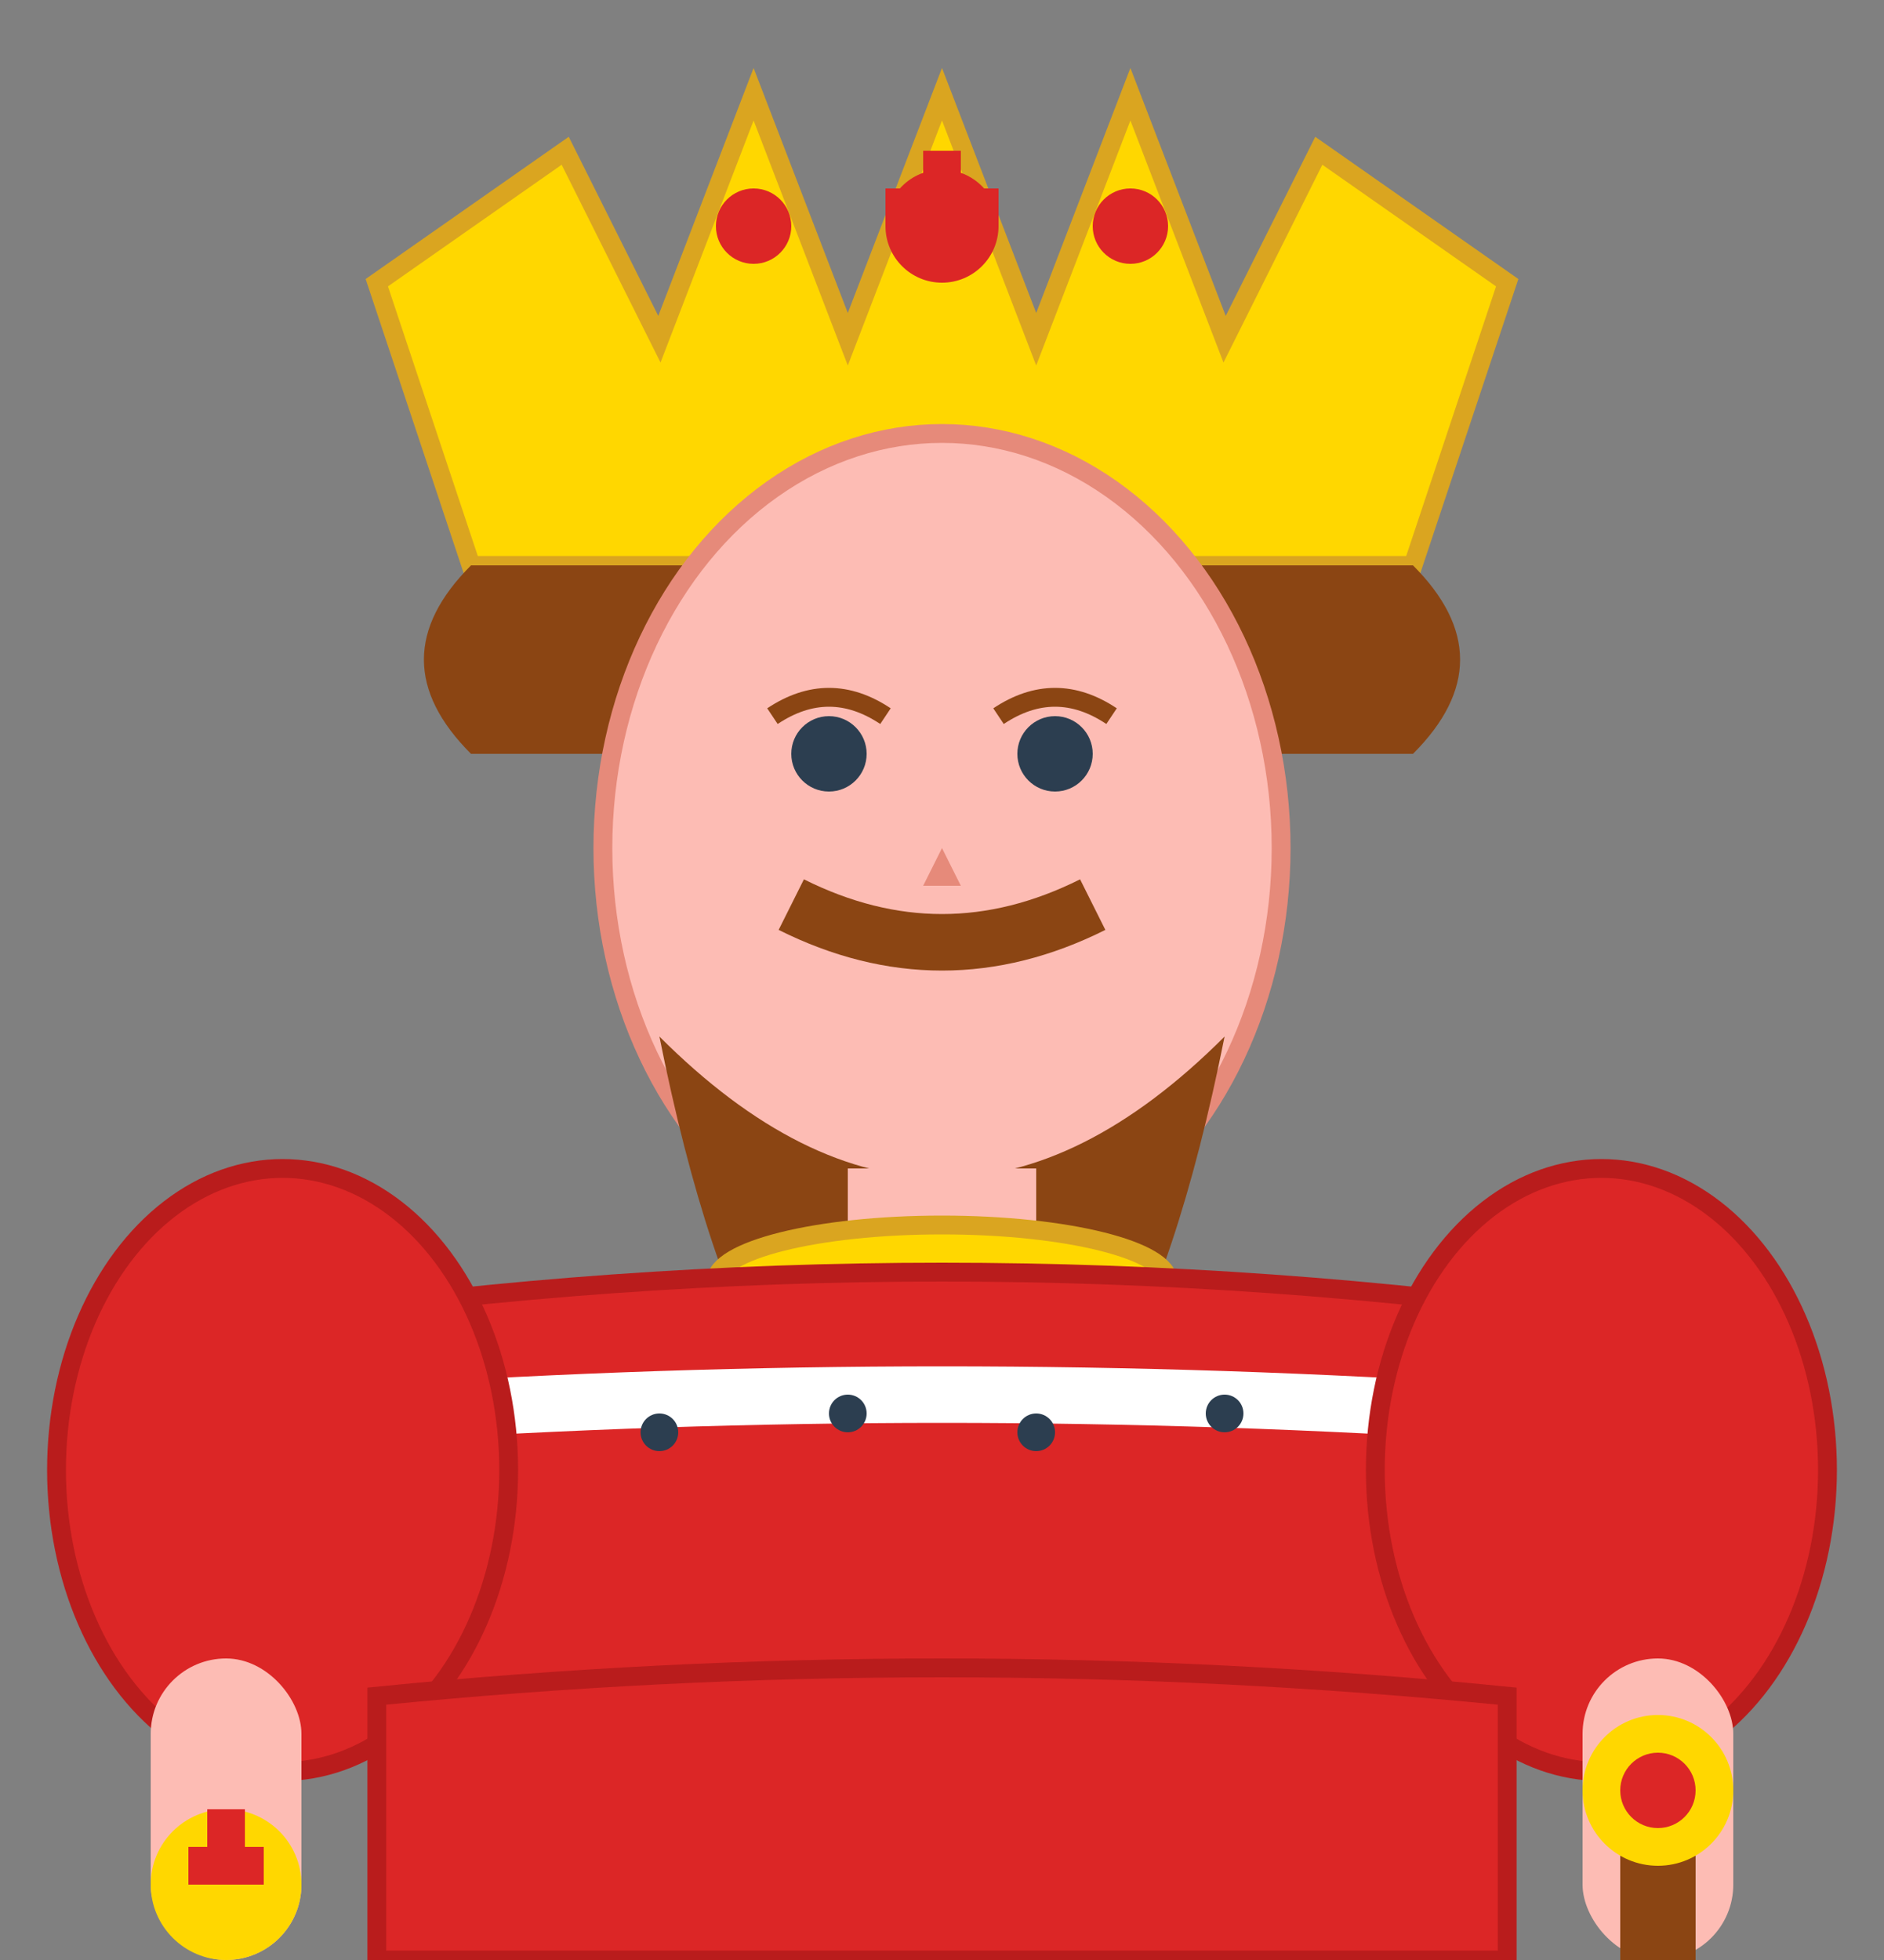 <svg viewBox="0 0 100 104" xmlns="http://www.w3.org/2000/svg">
  <rect x="0" y="0" width="100" height="104" fill="#808080" stroke="none"/>
  <!-- Crown -->
  <path d="M20 15 L30 8 L35 18 L40 5 L45 18 L50 5 L55 18 L60 5 L65 18 L70 8 L80 15 L75 30 L25 30 Z" 
        fill="#FFD700" stroke="#DAA520" stroke-width="1"/>
  
  <!-- Crown jewels -->
  <circle cx="40" cy="12" r="2" fill="#DC2626"/>
  <circle cx="50" cy="12" r="3" fill="#DC2626"/>
  <circle cx="60" cy="12" r="2" fill="#DC2626"/>
  
  <!-- Cross on crown -->
  <rect x="49" y="8" width="2" height="6" fill="#DC2626"/>
  <rect x="47" y="10" width="6" height="2" fill="#DC2626"/>

  <!-- Hair (visible at sides) -->
  <path d="M25 30 Q20 35 25 40 L75 40 Q80 35 75 30" fill="#8B4513"/>
  
  <!-- Face -->
  <ellipse cx="50" cy="45" rx="18" ry="22" fill="#FDBCB4" stroke="#E68A7A" stroke-width="1"/>

  <!-- Eyes -->
  <circle cx="44" cy="40" r="2" fill="#2C3E50"/>
  <circle cx="56" cy="40" r="2" fill="#2C3E50"/>
  <path d="M41 38 Q44 36 47 38" stroke="#8B4513" stroke-width="1" fill="none"/>
  <path d="M53 38 Q56 36 59 38" stroke="#8B4513" stroke-width="1" fill="none"/>

  <!-- Nose -->
  <path d="M50 45 L49 47 L51 47 Z" fill="#E68A7A"/>

  <!-- Mustache -->
  <path d="M42 48 Q50 52 58 48" stroke="#8B4513" stroke-width="3" fill="none"/>

  <!-- Beard -->
  <path d="M35 55 Q50 70 65 55 Q60 80 50 80 Q40 80 35 55" fill="#8B4513"/>
  
  <!-- Neck (visible above robe) -->
  <rect x="45" y="62" width="10" height="8" fill="#FDBCB4"/>
  
  <!-- Royal collar -->
  <ellipse cx="50" cy="68" rx="12" ry="3" fill="#FFD700" stroke="#DAA520" stroke-width="1"/>

  <!-- Royal robe -->
  <path d="M15 70 Q50 65 85 70 L85 90 Q50 95 15 90 Z" fill="#DC2626" stroke="#B91C1C" stroke-width="1"/>
  
  <!-- Ermine trim -->
  <path d="M20 75 Q50 73 80 75" stroke="#FFFFFF" stroke-width="3" fill="none"/>
  <circle cx="25" cy="75" r="1" fill="#2C3E50"/>
  <circle cx="35" cy="76" r="1" fill="#2C3E50"/>
  <circle cx="45" cy="75" r="1" fill="#2C3E50"/>
  <circle cx="55" cy="76" r="1" fill="#2C3E50"/>
  <circle cx="65" cy="75" r="1" fill="#2C3E50"/>
  <circle cx="75" cy="76" r="1" fill="#2C3E50"/>
  
  <!-- Sleeves -->
  <ellipse cx="15" cy="78" rx="12" ry="16" fill="#DC2626" stroke="#B91C1C" stroke-width="1"/>
  <ellipse cx="85" cy="78" rx="12" ry="16" fill="#DC2626" stroke="#B91C1C" stroke-width="1"/>
  
  <!-- Arms -->
  <rect x="8" y="88" width="8" height="16" fill="#FDBCB4" rx="4"/>
  <rect x="84" y="88" width="8" height="16" fill="#FDBCB4" rx="4"/>
  
  <!-- Scepter (right hand) -->
  <rect x="86" y="95" width="4" height="9" fill="#8B4513"/>
  <circle cx="88" cy="95" r="4" fill="#FFD700"/>
  <circle cx="88" cy="95" r="2" fill="#DC2626"/>
  
  <!-- Orb (left hand) -->
  <circle cx="12" cy="100" r="4" fill="#FFD700"/>
  <rect x="11" y="96" width="2" height="4" fill="#DC2626"/>
  <rect x="10" y="98" width="4" height="2" fill="#DC2626"/>
  
  <!-- Robe skirt -->
  <path d="M20 90 Q50 87 80 90 L80 104 L20 104 Z" fill="#DC2626" stroke="#B91C1C" stroke-width="1"/>
</svg>